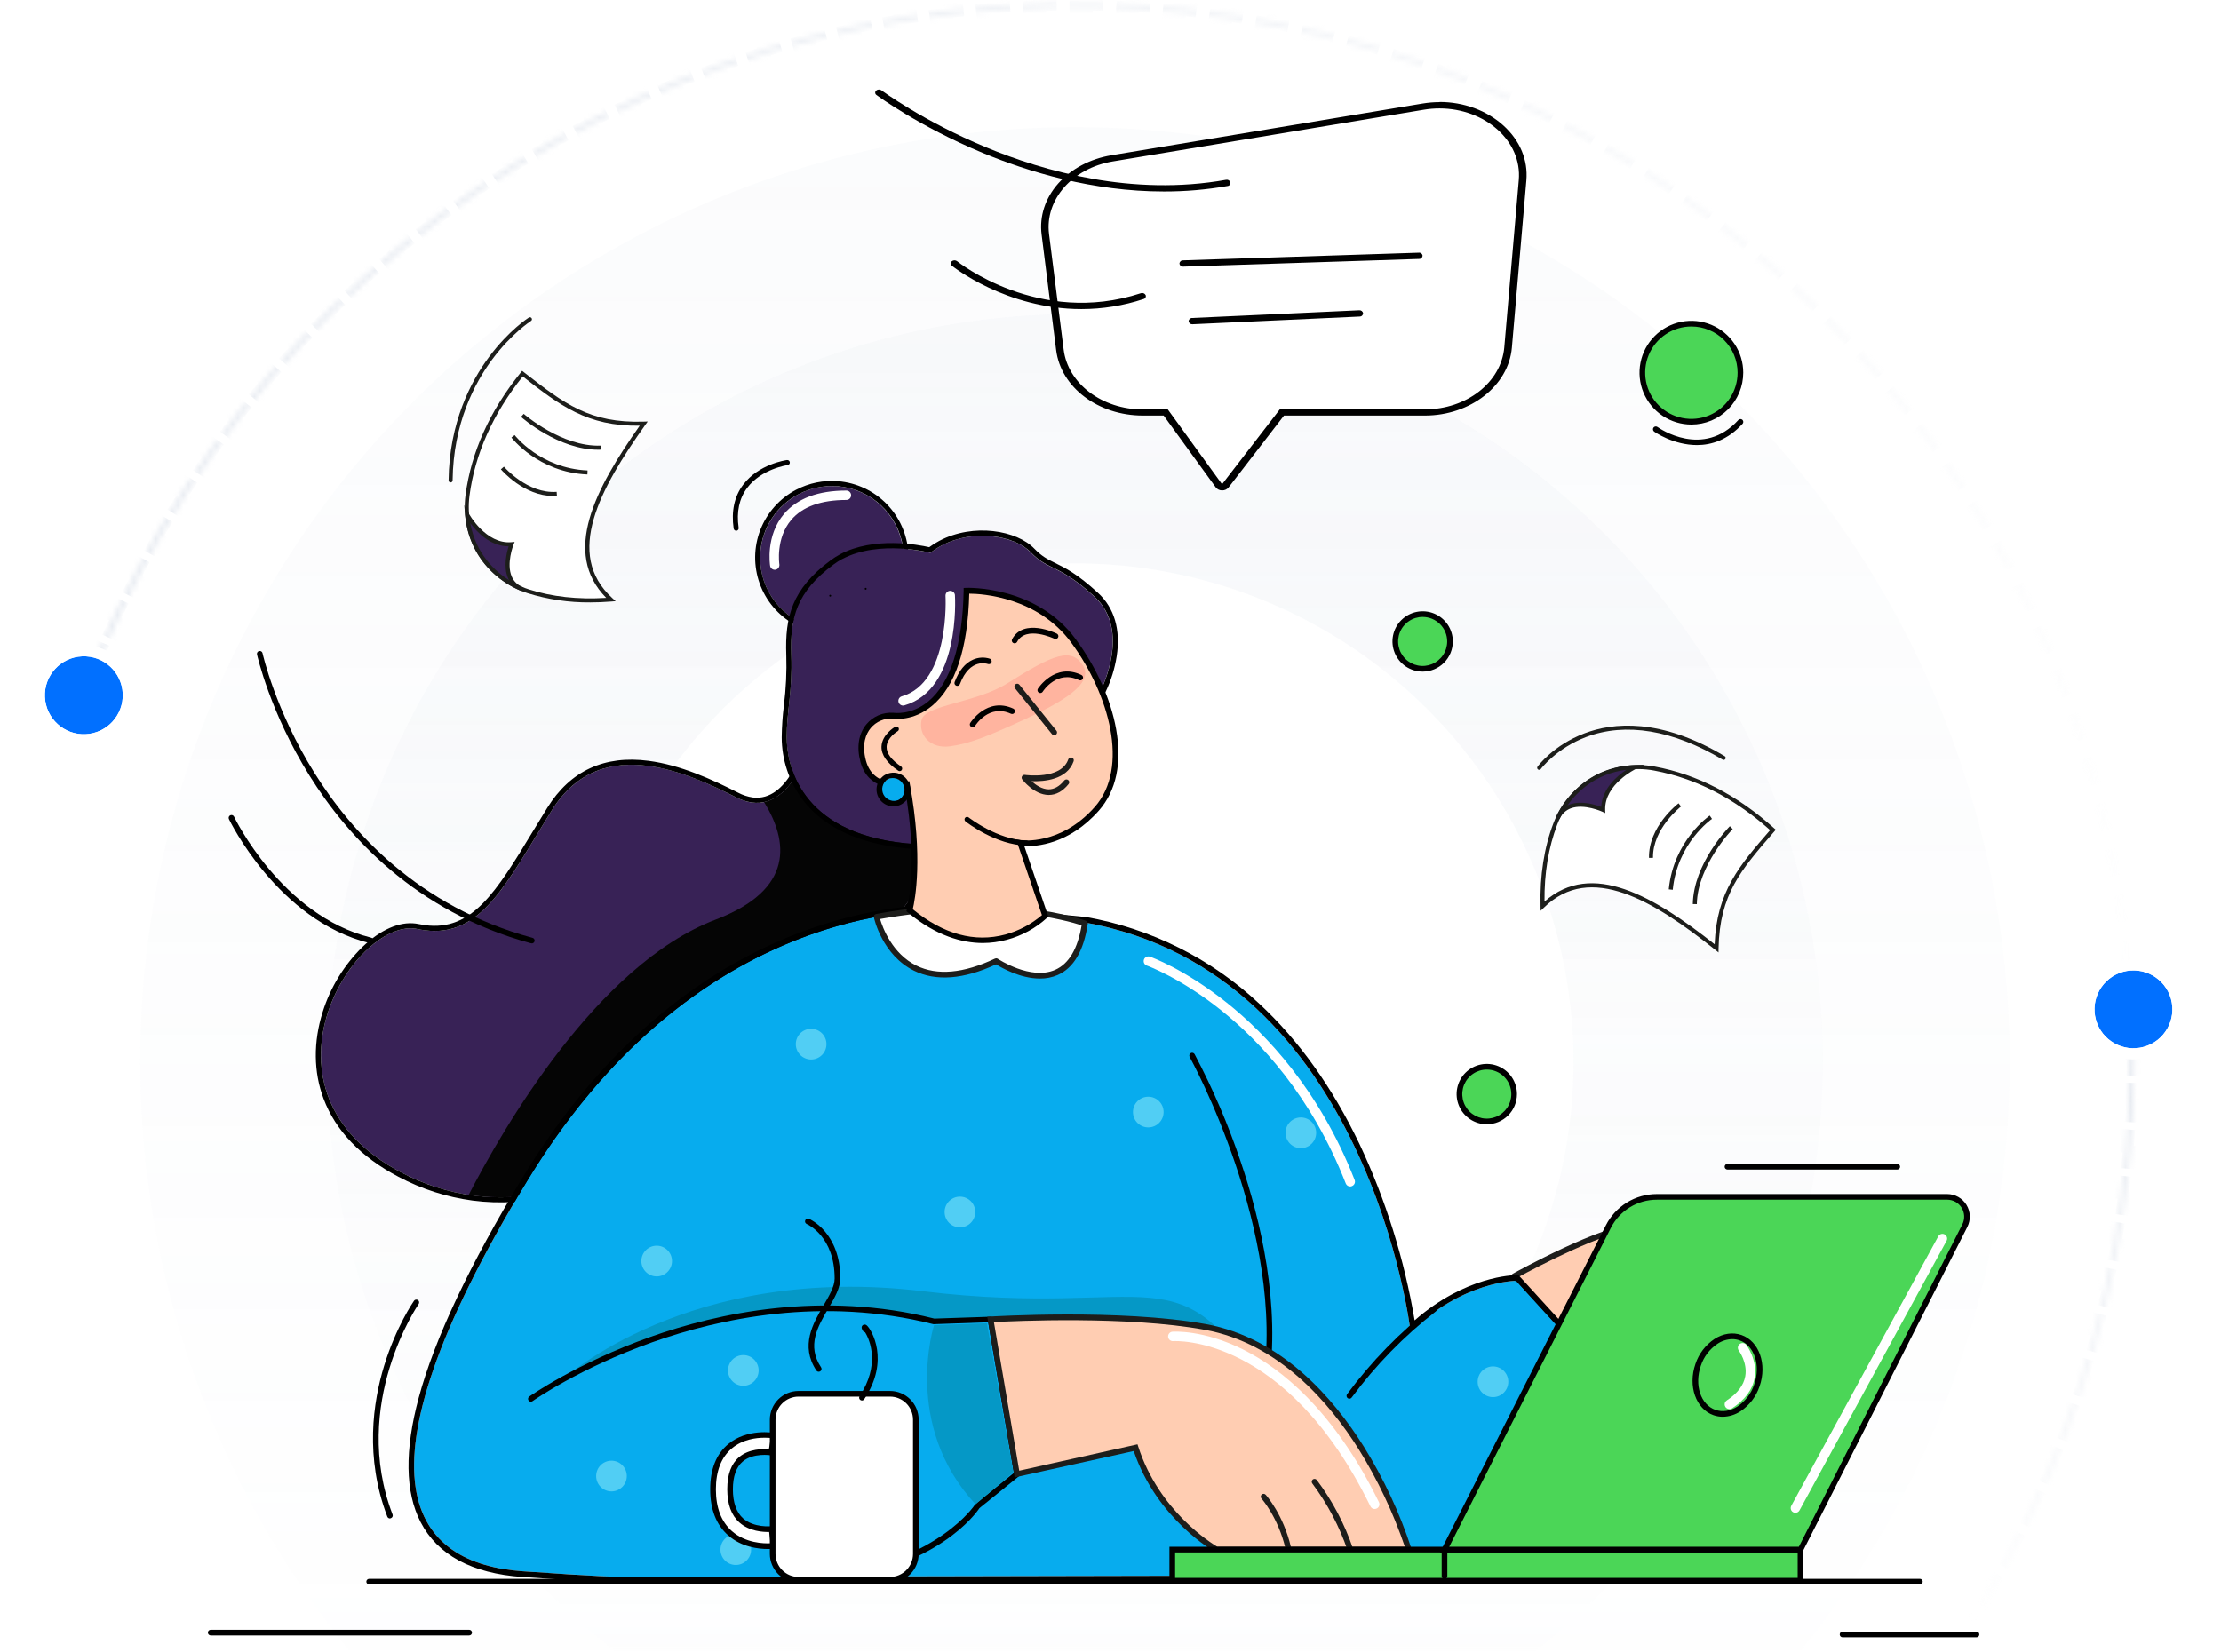<svg width="406" height="302" viewBox="0 0 406 302" fill="none" xmlns="http://www.w3.org/2000/svg">
<mask id="mask0_14040_103827" style="mask-type:alpha" maskUnits="userSpaceOnUse" x="0" y="0" width="406" height="302">
<rect width="405.823" height="301.875" fill="#D9D9D9"/>
</mask>
<g mask="url(#mask0_14040_103827)">
<g opacity="0.5">
<mask id="path-2-inside-1_14040_103827" fill="white">
<path d="M389.979 202.564C391.995 156.308 377.371 110.86 348.759 74.459C320.146 38.057 279.439 13.112 234.015 4.144C188.592 -4.824 141.458 2.78 101.159 25.576C60.859 48.372 30.061 84.853 14.346 128.405L15.186 128.708C30.828 85.357 61.484 49.044 101.598 26.353C141.712 3.662 188.628 -3.907 233.842 5.02C279.057 13.946 319.576 38.777 348.057 75.01C376.537 111.244 391.094 156.482 389.087 202.526L389.979 202.564Z"/>
</mask>
<path d="M389.979 202.564C391.995 156.308 377.371 110.86 348.759 74.459C320.146 38.057 279.439 13.112 234.015 4.144C188.592 -4.824 141.458 2.78 101.159 25.576C60.859 48.372 30.061 84.853 14.346 128.405L15.186 128.708C30.828 85.357 61.484 49.044 101.598 26.353C141.712 3.662 188.628 -3.907 233.842 5.02C279.057 13.946 319.576 38.777 348.057 75.01C376.537 111.244 391.094 156.482 389.087 202.526L389.979 202.564Z" stroke="url(#paint0_linear_14040_103827)" stroke-width="2.848" stroke-dasharray="4.27 4.27" mask="url(#path-2-inside-1_14040_103827)"/>
</g>
<g opacity="0.5">
<mask id="path-3-inside-2_14040_103827" fill="white">
<path d="M14.603 260.573C30.488 304.063 61.429 340.423 101.818 363.061C142.206 385.7 189.369 393.119 234.757 383.973C280.145 374.828 320.755 349.723 349.224 313.21C377.694 276.697 392.14 231.192 389.943 184.944L389.051 184.986C391.238 231.021 376.859 276.316 348.52 312.661C320.182 349.006 279.76 373.995 234.581 383.098C189.402 392.201 142.456 384.817 102.254 362.282C62.052 339.748 31.253 303.556 15.442 260.266L14.603 260.573Z"/>
</mask>
<path d="M14.603 260.573C30.488 304.063 61.429 340.423 101.818 363.061C142.206 385.7 189.369 393.119 234.757 383.973C280.145 374.828 320.755 349.723 349.224 313.21C377.694 276.697 392.14 231.192 389.943 184.944L389.051 184.986C391.238 231.021 376.859 276.316 348.52 312.661C320.182 349.006 279.76 373.995 234.581 383.098C189.402 392.201 142.456 384.817 102.254 362.282C62.052 339.748 31.253 303.556 15.442 260.266L14.603 260.573Z" stroke="url(#paint1_linear_14040_103827)" stroke-width="2.848" stroke-dasharray="4.27 4.27" mask="url(#path-3-inside-2_14040_103827)"/>
</g>
<circle opacity="0.08" cx="196.503" cy="194.133" r="170.873" fill="url(#paint2_linear_14040_103827)"/>
<circle opacity="0.1" cx="196.505" cy="194.132" r="136.698" fill="url(#paint3_linear_14040_103827)"/>
<circle cx="196.504" cy="194.134" r="91.132" fill="white"/>
<g filter="url(#filter0_d_14040_103827)">
<circle cx="15.322" cy="125.091" r="7.12" transform="rotate(-2.504 15.322 125.091)" fill="#0170FF"/>
<circle cx="15.322" cy="125.091" r="8.138" transform="rotate(-2.504 15.322 125.091)" stroke="white" stroke-width="2.037"/>
</g>
<g filter="url(#filter1_d_14040_103827)">
<circle cx="389.994" cy="182.517" r="7.12" transform="rotate(-15.735 389.994 182.517)" fill="#0170FF"/>
<circle cx="389.994" cy="182.517" r="8.138" transform="rotate(-15.735 389.994 182.517)" stroke="white" stroke-width="2.037"/>
</g>
</g>
<path d="M276.796 233.331C276.796 233.331 292.976 224.365 298.832 224.365C304.688 224.365 291.935 244.366 291.935 244.366L285.131 242.791L276.796 233.331Z" fill="#FFCDB2"/>
<path d="M291.946 244.884C291.907 244.889 291.867 244.889 291.829 244.884L285.028 243.308C284.922 243.284 284.827 243.228 284.756 243.146L276.407 233.686C276.356 233.628 276.318 233.56 276.297 233.485C276.277 233.411 276.273 233.333 276.286 233.257C276.299 233.181 276.329 233.109 276.374 233.046C276.419 232.983 276.477 232.931 276.544 232.893C277.21 232.524 292.911 223.861 298.832 223.861C299.183 223.834 299.534 223.909 299.844 224.075C300.154 224.241 300.409 224.492 300.581 224.799C302.581 228.448 293.432 243.011 292.38 244.66C292.331 244.73 292.267 244.787 292.191 244.826C292.115 244.865 292.031 244.885 291.946 244.884ZM285.421 242.325L291.704 243.78C295.536 237.711 300.94 227.572 299.674 225.286C299.574 225.096 299.384 224.882 298.832 224.882C293.784 224.882 280.517 231.903 277.614 233.476L285.421 242.325Z" fill="#1D1D1B"/>
<path d="M147.802 136.526C147.802 136.526 144.099 150.665 134.532 145.779C124.966 140.892 109.523 134.229 100.853 148.193C92.184 162.156 87.625 172.25 76.317 169.87C65.009 167.491 44.624 199.263 73.306 214.357C120.31 239.094 172.525 155.335 172.525 155.335L164.97 145.806L147.802 136.526Z" fill="#382256"/>
<path d="M85.677 218.478C129.015 225.127 172.526 155.335 172.526 155.335L164.97 145.806L147.803 136.526C147.803 136.526 145.458 145.461 139.682 146.665C144.047 153.735 145.351 162.622 130.808 168.153C109.11 176.405 91.798 206.605 85.677 218.478Z" fill="#050505"/>
<path d="M147.803 136.526L164.97 145.806L172.526 155.335C172.526 155.335 129.574 224.241 86.508 218.599C81.89 217.983 77.419 216.547 73.307 214.357C44.99 199.456 64.489 168.301 75.876 169.795C76.024 169.815 76.172 169.84 76.317 169.871C76.759 169.964 77.193 170.04 77.614 170.095C87.987 171.453 92.522 161.604 100.854 148.193C105.447 140.792 111.944 139.192 118.462 140.044C124.239 140.803 130.036 143.492 134.533 145.779C135.454 146.265 136.451 146.59 137.481 146.741C144.868 147.71 147.803 136.526 147.803 136.526ZM147.924 135.602C147.757 135.582 147.588 135.605 147.434 135.671C147.304 135.727 147.189 135.812 147.097 135.92C147.005 136.028 146.938 136.155 146.903 136.292C146.865 136.43 144.075 146.665 137.592 145.817C136.666 145.679 135.77 145.385 134.943 144.948C130.115 142.496 124.411 139.885 118.573 139.12C110.479 138.057 104.247 140.944 100.05 147.7C99.095 149.238 98.195 150.721 97.323 152.155C90.691 163.08 86.311 170.295 77.724 169.171C77.328 169.115 76.914 169.046 76.497 168.957C76.331 168.922 76.152 168.895 75.986 168.87C72.986 168.477 69.517 170.005 66.227 173.174C62.877 176.478 60.39 180.554 58.985 185.044C57.261 190.528 57.309 196.014 59.154 200.908C61.357 206.753 65.968 211.557 72.858 215.185C77.07 217.421 81.647 218.89 86.373 219.523C96.398 220.837 107.227 218.275 118.559 211.909C127.556 206.853 136.895 199.39 146.32 189.734C162.325 173.333 173.195 156.004 173.305 155.831C173.406 155.667 173.454 155.476 173.443 155.284C173.432 155.091 173.362 154.907 173.243 154.755L165.701 145.22C165.622 145.121 165.523 145.039 165.411 144.979L148.244 135.699C148.144 135.646 148.036 135.611 147.924 135.595V135.602Z" fill="black"/>
<path d="M177.288 166.601C177.288 166.601 130.119 160.394 96.374 215.916C62.63 271.438 75.966 285.922 95.592 287.302C115.217 288.681 116 288.336 116 288.336L277.828 287.991L298.833 257.989L277.142 234.193C277.142 234.193 267.486 234.193 257.858 243.505C257.858 243.505 250.271 177.982 198.294 168.67L177.288 166.601Z" fill="#07ACEE"/>
<path d="M172.933 166.394C174.387 166.378 175.841 166.447 177.288 166.601L198.293 168.67C250.284 177.982 257.857 243.505 257.857 243.505C267.513 234.193 277.142 234.193 277.142 234.193L298.833 257.989L277.828 287.991L116 288.336C115.693 288.381 115.382 288.393 115.072 288.374C113.386 288.374 108.675 288.222 95.591 287.302C75.965 285.922 62.633 271.438 96.374 215.916C123.963 170.54 160.497 166.394 172.933 166.394ZM172.933 165.36C166.766 165.36 154.272 166.394 139.888 173.205C122.39 181.506 107.454 195.697 95.491 215.378C85.835 231.286 79.448 244.805 76.545 255.561C73.945 265.186 74.058 272.842 76.89 278.321C79.993 284.322 86.263 287.698 95.512 288.346C108.823 289.284 113.476 289.422 115.065 289.422C115.411 289.43 115.756 289.417 116.1 289.384L277.838 289.04H278.366L278.673 288.598L299.675 258.596L300.15 257.906L299.592 257.295L277.9 233.5L277.593 233.155H277.138C276.745 233.155 267.91 233.255 258.595 241.432C256.719 230.26 253.323 219.397 248.501 209.146C243.573 198.842 237.428 190.231 230.224 183.548C221.411 175.271 210.371 169.751 198.462 167.667H198.421H198.38L177.392 165.598C175.903 165.44 174.406 165.368 172.908 165.384L172.933 165.36Z" fill="black"/>
<path d="M102.937 252.171C102.937 252.171 125.987 230.917 168.68 236.09C211.374 241.263 215.509 227.469 232.034 256.092C248.56 284.715 200.704 256.092 200.704 256.092L102.937 252.171Z" fill="#0598C6"/>
<path d="M217.919 192.983C217.919 192.983 235.821 225.055 231.348 253.333L217.919 192.983Z" fill="#07ACEE"/>
<path d="M231.348 253.85H231.265C231.13 253.829 231.009 253.755 230.928 253.645C230.847 253.534 230.813 253.396 230.834 253.261C235.231 225.486 217.643 193.562 217.468 193.255C217.404 193.136 217.39 192.996 217.428 192.866C217.467 192.737 217.554 192.627 217.673 192.561C217.791 192.495 217.93 192.478 218.061 192.514C218.191 192.55 218.303 192.635 218.371 192.752C221.709 199.064 224.528 205.639 226.799 212.409C230.393 223.003 234.186 238.721 231.858 253.447C231.832 253.562 231.767 253.665 231.674 253.738C231.581 253.811 231.466 253.851 231.348 253.85Z" fill="black"/>
<path d="M97.064 255.747C97.064 255.747 131.149 231.607 170.746 241.608L181.092 241.263L185.92 269.541L178.678 275.404C178.678 275.404 172.125 285.75 152.165 288.509" fill="#07ACEE"/>
<path d="M152.148 289.026C152.08 289.03 152.012 289.022 151.947 289C151.883 288.979 151.823 288.944 151.772 288.9C151.72 288.855 151.678 288.801 151.648 288.74C151.617 288.679 151.599 288.613 151.595 288.545C151.59 288.477 151.598 288.408 151.62 288.344C151.642 288.279 151.676 288.22 151.72 288.168C151.765 288.117 151.819 288.075 151.88 288.044C151.941 288.014 152.008 287.996 152.076 287.991C171.539 285.305 178.157 275.231 178.223 275.124C178.254 275.077 178.291 275.034 178.333 274.997L185.33 269.327L180.644 241.78L170.763 242.125C170.717 242.132 170.669 242.132 170.622 242.125C150.303 236.994 131.477 241.09 119.262 245.422C106.003 250.126 97.447 256.112 97.364 256.185C97.309 256.228 97.246 256.26 97.178 256.278C97.111 256.296 97.04 256.3 96.971 256.29C96.902 256.28 96.835 256.256 96.775 256.22C96.716 256.183 96.664 256.135 96.623 256.078C96.583 256.021 96.554 255.957 96.539 255.888C96.524 255.82 96.523 255.75 96.537 255.681C96.55 255.612 96.577 255.547 96.616 255.489C96.655 255.431 96.705 255.381 96.764 255.343C96.85 255.281 105.499 249.212 118.883 244.456C131.229 240.073 150.265 235.935 170.801 241.104L181.061 240.759C181.185 240.757 181.306 240.8 181.402 240.879C181.498 240.958 181.563 241.068 181.585 241.19L186.413 269.469C186.428 269.559 186.419 269.652 186.387 269.738C186.355 269.824 186.301 269.9 186.23 269.958L179.047 275.756C178.357 276.79 171.536 286.353 152.217 289.022L152.148 289.026Z" fill="black"/>
<path d="M181.079 241.263C181.079 241.263 204.567 239.773 220.331 242.642C246.84 247.47 257.517 283.335 257.517 283.335H222.397C222.397 283.335 211.706 277.473 207.588 264.713L185.897 269.541L181.079 241.263Z" fill="#FFCDB2"/>
<path d="M258.209 283.853H222.261L222.144 283.787C222.037 283.729 211.495 277.821 207.246 265.32L185.479 270.148L180.472 240.766L181.044 240.728C181.279 240.728 204.777 239.266 220.42 242.108C234.304 244.636 243.788 255.681 249.302 264.499C252.94 270.35 255.864 276.616 258.009 283.163L258.209 283.853ZM222.534 282.818H256.806C254.691 276.597 251.875 270.636 248.412 265.051C243.012 256.43 233.739 245.612 220.237 243.153C206.081 240.573 185.382 241.546 181.686 241.746L186.317 268.917L207.936 264.089L208.081 264.537C211.874 276.266 221.392 282.149 222.534 282.818Z" fill="#1D1D1B"/>
<path d="M170.746 242.297C170.746 242.297 164.884 260.575 178.333 275.059L185.23 269.196L180.402 241.953L170.746 242.297Z" fill="#0598C6"/>
<path d="M152.066 115.128C159.303 115.128 165.17 109.252 165.17 102.003C165.17 94.754 159.303 88.877 152.066 88.877C144.828 88.877 138.961 94.754 138.961 102.003C138.961 109.252 144.828 115.128 152.066 115.128Z" fill="#382256"/>
<path d="M145.941 90.388C148.518 89.024 151.476 88.556 154.348 89.059C157.22 89.562 159.843 91.006 161.804 93.164C163.765 95.323 164.951 98.072 165.177 100.979C165.402 103.887 164.654 106.786 163.049 109.221C161.444 111.656 159.075 113.487 156.315 114.426C153.554 115.366 150.56 115.36 147.803 114.409C145.046 113.459 142.685 111.618 141.09 109.177C139.495 106.735 138.758 103.833 138.995 100.927C139.166 98.726 139.893 96.604 141.107 94.76C142.322 92.917 143.985 91.413 145.941 90.388ZM145.506 89.564C142.524 91.141 140.211 93.74 138.992 96.885C137.772 100.031 137.728 103.51 138.867 106.685C140.006 109.86 142.252 112.518 145.193 114.17C148.134 115.823 151.572 116.359 154.876 115.681C158.181 115.003 161.129 113.156 163.182 110.479C165.234 107.802 166.252 104.475 166.049 101.107C165.845 97.74 164.434 94.56 162.075 92.149C159.715 89.738 156.565 88.26 153.203 87.984C150.54 87.765 147.869 88.313 145.506 89.564Z" fill="black"/>
<path d="M201.291 126.039C201.291 126.039 206.763 115.269 200.094 109.141C193.424 103.013 191.711 104.465 188.407 100.999C185.103 97.533 176.033 96.395 170.071 101.092C170.071 101.092 159.149 98.202 152.362 103.234C145.575 108.265 144.396 112.955 144.637 119.759C144.879 126.563 143.796 130.067 143.803 134.857C143.81 139.647 146.007 152.214 165.546 154.207C185.086 156.2 201.291 126.039 201.291 126.039Z" fill="#382256"/>
<path d="M153.987 102.206C160.77 98.62 170.081 101.078 170.081 101.078C170.729 100.571 171.421 100.123 172.15 99.74C177.968 96.657 185.486 97.902 188.428 100.985C191.731 104.434 193.442 102.996 200.115 109.127C206.788 115.259 201.311 126.026 201.311 126.026C201.311 126.026 191.517 144.255 177.975 151.431C174.099 153.5 169.916 154.631 165.56 154.19C146.02 152.197 143.834 139.63 143.817 134.84C143.799 130.05 144.893 126.563 144.651 119.742C144.41 112.921 145.589 108.248 152.376 103.217C152.89 102.831 153.433 102.485 154 102.182L153.987 102.206ZM153.562 101.358C152.961 101.678 152.384 102.043 151.838 102.451C144.734 107.717 143.486 112.797 143.734 119.763C143.829 122.847 143.683 125.934 143.296 128.995C143.054 130.93 142.922 132.877 142.899 134.826C142.907 138.889 144.215 142.843 146.631 146.11C150.445 151.193 156.787 154.218 165.481 155.104C169.674 155.532 174.026 154.569 178.416 152.245C185.562 148.452 191.635 141.644 195.47 136.592C197.929 133.376 200.158 129.99 202.139 126.46V126.439C203.108 124.402 203.78 122.236 204.132 120.008C204.881 115.159 203.708 111.152 200.739 108.424C196.945 104.931 194.687 103.824 192.876 102.937C191.469 102.248 190.462 101.748 189.083 100.327C185.896 96.982 177.971 95.575 171.695 98.899C171.058 99.238 170.445 99.623 169.864 100.051C167.864 99.596 159.784 98.058 153.552 101.358H153.562Z" fill="black"/>
<path d="M134.795 96.992C134.748 97.017 134.696 97.034 134.643 97.04C134.521 97.058 134.397 97.026 134.298 96.953C134.199 96.879 134.134 96.769 134.116 96.647C133.657 93.488 134.24 90.784 135.84 88.646C138.675 84.853 143.644 84.142 143.851 84.115C143.912 84.106 143.974 84.109 144.033 84.125C144.092 84.14 144.148 84.167 144.197 84.204C144.246 84.24 144.287 84.287 144.319 84.339C144.35 84.392 144.37 84.451 144.379 84.511C144.394 84.634 144.361 84.758 144.286 84.857C144.212 84.956 144.101 85.021 143.979 85.039C143.934 85.039 139.178 85.729 136.581 89.215C135.126 91.153 134.605 93.609 135.029 96.513C135.043 96.607 135.028 96.703 134.986 96.788C134.945 96.874 134.878 96.945 134.795 96.992Z" fill="black"/>
<path d="M160.231 167.636C160.231 167.636 163.859 184.365 182.109 175.744C182.109 175.744 195.883 185.055 198.293 168.846C198.293 168.843 183.461 163.315 160.231 167.636Z" fill="white"/>
<path d="M190.083 178.923C186.49 178.923 183.041 176.927 182.086 176.33C176.147 179.089 171.095 179.468 167.067 177.482C161.301 174.64 159.804 168.022 159.746 167.74C159.731 167.673 159.729 167.603 159.742 167.536C159.754 167.468 159.78 167.404 159.818 167.346C159.858 167.288 159.909 167.238 159.968 167.2C160.027 167.161 160.094 167.135 160.163 167.122C183.269 162.832 198.349 168.302 198.497 168.357C198.611 168.397 198.707 168.475 198.769 168.577C198.832 168.679 198.858 168.8 198.842 168.919C198.111 173.847 196.259 176.996 193.342 178.278C192.313 178.72 191.202 178.94 190.083 178.923ZM182.11 175.223C182.213 175.223 182.314 175.255 182.4 175.313C182.458 175.351 188.407 179.306 192.89 177.33C195.377 176.233 197.001 173.499 197.718 169.191C195.232 168.384 181.31 164.363 160.88 168.04C161.349 169.616 163.094 174.382 167.519 176.558C171.312 178.42 176.14 177.989 181.893 175.271C181.961 175.24 182.035 175.224 182.11 175.223Z" fill="#1D1D1B"/>
<path d="M186.517 154.138L191.062 167.464C191.062 167.464 180.389 178.154 166.271 166.429C166.271 166.429 168.571 158.432 165.812 143.437C165.812 143.437 159.318 144.903 157.79 139.189C156.263 133.474 160.087 130.598 163.253 130.857C163.253 130.857 176.22 133.119 176.675 108.014C176.675 108.014 189.09 107.434 196.246 117.201C203.401 126.967 207.098 140.441 200.511 147.893C193.925 155.345 186.517 154.138 186.517 154.138Z" fill="#FFCDB2"/>
<path d="M179.692 172.43C175.899 172.43 171.14 171.143 165.943 166.826L165.681 166.612L165.774 166.288C165.798 166.208 167.953 158.384 165.395 144.031C163.729 144.241 158.659 144.441 157.29 139.323C156.563 136.595 156.945 134.15 158.38 132.426C158.975 131.712 159.732 131.15 160.587 130.786C161.442 130.422 162.371 130.267 163.298 130.333H163.343C163.374 130.333 166.577 130.843 169.722 128.229C173.75 124.884 175.978 117.883 176.158 107.989V107.507L176.64 107.483C176.771 107.483 189.4 107.003 196.642 116.88C200.435 122.032 203.046 127.867 204.026 133.305C205.136 139.475 204.046 144.627 200.88 148.21C195.397 154.418 189.403 154.797 187.241 154.707L191.635 167.588L191.407 167.815C189.32 169.721 186.806 171.098 184.075 171.83C182.647 172.221 181.173 172.423 179.692 172.43ZM166.857 166.257C172.474 170.833 178.168 172.385 183.779 170.874C186.242 170.201 188.526 168.99 190.466 167.329L185.751 153.497L186.6 153.635C186.714 153.635 193.842 154.649 200.125 147.545C206.495 140.347 202.784 126.988 195.828 117.514C189.7 109.165 179.509 108.548 177.182 108.548C176.93 118.646 174.633 125.553 170.354 129.081C166.953 131.888 163.553 131.45 163.191 131.392C162.433 131.345 161.675 131.476 160.977 131.776C160.279 132.075 159.661 132.534 159.173 133.116C158.318 134.15 157.473 136.006 158.29 139.075C159.67 144.248 165.453 143.006 165.698 142.951L166.222 142.834L166.319 143.361C168.791 156.776 167.26 164.563 166.857 166.257Z" fill="black"/>
<path d="M187.793 154.583C187.745 154.6 187.695 154.608 187.645 154.607C182.065 154.528 176.719 150.372 176.495 150.197C176.398 150.12 176.335 150.008 176.32 149.885C176.305 149.762 176.34 149.639 176.416 149.541C176.492 149.444 176.604 149.381 176.727 149.366C176.85 149.351 176.974 149.386 177.071 149.462C177.123 149.503 182.396 153.6 187.658 153.673C187.77 153.673 187.877 153.714 187.961 153.787C188.045 153.86 188.1 153.96 188.116 154.07C188.132 154.18 188.109 154.292 188.049 154.387C187.99 154.481 187.899 154.55 187.793 154.583Z" fill="black"/>
<path d="M164.673 140.947C164.598 140.986 164.514 141.004 164.43 141C164.345 140.995 164.264 140.967 164.194 140.92C162.125 139.513 161.09 138.026 161.138 136.506C161.218 134.312 163.518 132.954 163.618 132.898C163.67 132.867 163.729 132.847 163.789 132.838C163.85 132.83 163.912 132.833 163.971 132.849C164.03 132.865 164.085 132.892 164.134 132.93C164.182 132.967 164.222 133.014 164.252 133.067C164.283 133.12 164.304 133.179 164.312 133.24C164.32 133.3 164.316 133.362 164.3 133.422C164.285 133.481 164.258 133.536 164.22 133.585C164.183 133.634 164.137 133.675 164.083 133.705C164.059 133.705 162.125 134.868 162.07 136.54C162.032 137.72 162.921 138.933 164.715 140.147C164.765 140.182 164.809 140.226 164.843 140.277C164.876 140.328 164.9 140.385 164.911 140.446C164.923 140.506 164.923 140.568 164.91 140.628C164.898 140.688 164.873 140.745 164.839 140.796C164.798 140.86 164.741 140.912 164.673 140.947Z" fill="black"/>
<path d="M184.158 124.936C178.444 128.536 169.091 128.888 168.47 131.629C167.85 134.371 170.026 136.944 173.643 136.457C177.261 135.971 180.568 134.633 187.193 131.585C193.818 128.536 200.077 125.056 197.963 121.691C195.849 118.325 192.559 119.635 184.158 124.936Z" fill="#FFB49F"/>
<path d="M163.308 146.513C164.493 146.513 165.453 145.551 165.453 144.365C165.453 143.178 164.493 142.216 163.308 142.216C162.123 142.216 161.163 143.178 161.163 144.365C161.163 145.551 162.123 146.513 163.308 146.513Z" fill="#07ACEE"/>
<path d="M162.308 142.461C162.807 142.233 163.374 142.204 163.894 142.38C164.414 142.557 164.846 142.926 165.102 143.411C165.359 143.896 165.419 144.461 165.272 144.99C165.125 145.519 164.782 145.971 164.312 146.255C163.813 146.483 163.245 146.512 162.726 146.335C162.206 146.159 161.774 145.79 161.517 145.305C161.261 144.819 161.2 144.254 161.347 143.726C161.494 143.197 161.838 142.744 162.308 142.461ZM161.874 141.637C161.218 141.983 160.708 142.553 160.439 143.244C160.17 143.935 160.16 144.7 160.409 145.398C160.659 146.096 161.152 146.681 161.798 147.045C162.444 147.409 163.2 147.527 163.926 147.379C164.652 147.23 165.301 146.824 165.752 146.236C166.204 145.648 166.428 144.917 166.383 144.176C166.339 143.436 166.029 142.737 165.51 142.207C164.991 141.677 164.299 141.352 163.56 141.292C162.976 141.244 162.391 141.364 161.874 141.637Z" fill="black"/>
<path d="M192.707 134.433C192.63 134.434 192.553 134.417 192.483 134.383C192.413 134.35 192.352 134.301 192.304 134.24L185.541 125.856C185.455 125.749 185.414 125.613 185.429 125.476C185.443 125.339 185.512 125.214 185.619 125.127C185.726 125.041 185.863 125 185.999 125.015C186.136 125.029 186.261 125.098 186.348 125.205L193.107 133.592C193.17 133.667 193.209 133.759 193.221 133.856C193.233 133.953 193.217 134.052 193.175 134.14C193.133 134.228 193.067 134.303 192.984 134.355C192.901 134.407 192.805 134.434 192.707 134.433Z" fill="#1D1D1B"/>
<path d="M185.475 117.632C185.385 117.632 185.297 117.61 185.219 117.566C185.14 117.522 185.075 117.458 185.029 117.381C184.983 117.304 184.958 117.216 184.956 117.126C184.955 117.037 184.977 116.948 185.02 116.869C187.11 112.962 192.952 115.738 193.183 115.859C193.306 115.919 193.401 116.026 193.445 116.156C193.49 116.286 193.481 116.429 193.421 116.552C193.36 116.676 193.253 116.77 193.123 116.815C192.993 116.859 192.851 116.85 192.728 116.79C192.679 116.766 187.555 114.328 185.93 117.359C185.887 117.442 185.822 117.512 185.741 117.56C185.661 117.608 185.569 117.633 185.475 117.632Z" fill="black"/>
<path d="M174.992 125.411C174.929 125.411 174.867 125.4 174.809 125.377C174.681 125.328 174.578 125.231 174.521 125.106C174.465 124.981 174.461 124.839 174.509 124.711C175.292 122.642 176.416 121.263 177.843 120.628C178.826 120.181 179.941 120.118 180.968 120.452C181.091 120.505 181.188 120.603 181.24 120.726C181.292 120.849 181.295 120.988 181.247 121.112C181.199 121.237 181.105 121.338 180.984 121.395C180.864 121.452 180.726 121.461 180.599 121.418C180.458 121.366 177.299 120.259 175.478 125.077C175.44 125.175 175.373 125.26 175.287 125.32C175.2 125.379 175.097 125.411 174.992 125.411Z" fill="black"/>
<path d="M177.805 132.978C177.713 132.978 177.622 132.954 177.542 132.907C177.463 132.86 177.397 132.793 177.352 132.713C177.307 132.632 177.284 132.541 177.286 132.449C177.288 132.357 177.315 132.266 177.364 132.188C177.395 132.14 180.416 127.343 185.254 129.577C185.373 129.638 185.464 129.743 185.507 129.869C185.551 129.996 185.544 130.134 185.488 130.255C185.431 130.377 185.33 130.471 185.206 130.52C185.081 130.568 184.943 130.567 184.82 130.515C180.823 128.667 178.35 132.564 178.247 132.733C178.2 132.808 178.135 132.87 178.057 132.912C177.98 132.955 177.893 132.978 177.805 132.978Z" fill="black"/>
<path d="M190.179 126.715C190.084 126.718 189.99 126.694 189.907 126.646C189.825 126.599 189.757 126.53 189.712 126.446C189.666 126.363 189.645 126.269 189.649 126.174C189.653 126.079 189.684 125.987 189.737 125.908C189.768 125.86 192.862 121.104 197.669 123.415C197.733 123.442 197.792 123.482 197.84 123.533C197.889 123.583 197.926 123.643 197.951 123.709C197.976 123.774 197.987 123.844 197.984 123.914C197.98 123.984 197.963 124.052 197.933 124.115C197.902 124.178 197.86 124.235 197.807 124.281C197.754 124.327 197.693 124.362 197.626 124.383C197.559 124.405 197.489 124.413 197.42 124.406C197.35 124.4 197.282 124.379 197.221 124.346C193.251 122.439 190.72 126.298 190.617 126.463C190.571 126.539 190.507 126.602 190.43 126.646C190.354 126.69 190.267 126.714 190.179 126.715Z" fill="black"/>
<path d="M191.72 145.358H191.658C189.017 145.317 186.947 142.63 186.861 142.517C186.799 142.435 186.763 142.336 186.757 142.233C186.751 142.13 186.776 142.028 186.828 141.94C186.881 141.851 186.959 141.78 187.052 141.736C187.145 141.692 187.249 141.677 187.351 141.692C187.416 141.692 193.955 142.641 195.283 138.844C195.328 138.714 195.424 138.608 195.548 138.548C195.672 138.489 195.815 138.481 195.945 138.527C196.075 138.572 196.181 138.668 196.24 138.792C196.3 138.916 196.308 139.059 196.262 139.189C195.065 142.613 190.813 142.923 188.579 142.841C189.32 143.53 190.451 144.313 191.682 144.33C192.696 144.33 193.655 143.806 194.521 142.737C194.561 142.679 194.614 142.631 194.674 142.594C194.734 142.557 194.802 142.533 194.872 142.523C194.942 142.514 195.013 142.518 195.081 142.537C195.149 142.556 195.213 142.589 195.268 142.633C195.323 142.678 195.368 142.733 195.401 142.795C195.434 142.858 195.454 142.927 195.459 142.997C195.464 143.068 195.455 143.139 195.432 143.205C195.408 143.272 195.372 143.333 195.324 143.386C194.262 144.693 193.048 145.358 191.72 145.358Z" fill="#1D1D1B"/>
<path d="M148.275 193.728C149.821 193.728 151.075 192.471 151.075 190.921C151.075 189.37 149.821 188.114 148.275 188.114C146.728 188.114 145.475 189.37 145.475 190.921C145.475 192.471 146.728 193.728 148.275 193.728Z" fill="#51CEF4"/>
<path d="M175.477 224.42C177.024 224.42 178.277 223.163 178.277 221.613C178.277 220.063 177.024 218.806 175.477 218.806C173.931 218.806 172.677 220.063 172.677 221.613C172.677 223.163 173.931 224.42 175.477 224.42Z" fill="#51CEF4"/>
<path d="M209.909 206.143C211.455 206.143 212.709 204.886 212.709 203.336C212.709 201.785 211.455 200.529 209.909 200.529C208.362 200.529 207.108 201.785 207.108 203.336C207.108 204.886 208.362 206.143 209.909 206.143Z" fill="#51CEF4"/>
<path d="M120.041 233.386C121.588 233.386 122.842 232.13 122.842 230.579C122.842 229.029 121.588 227.772 120.041 227.772C118.495 227.772 117.241 229.029 117.241 230.579C117.241 232.13 118.495 233.386 120.041 233.386Z" fill="#51CEF4"/>
<path d="M135.881 253.388C137.428 253.388 138.682 252.131 138.682 250.581C138.682 249.031 137.428 247.774 135.881 247.774C134.335 247.774 133.081 249.031 133.081 250.581C133.081 252.131 134.335 253.388 135.881 253.388Z" fill="#51CEF4"/>
<path d="M134.505 286.15C136.052 286.15 137.305 284.893 137.305 283.343C137.305 281.792 136.052 280.535 134.505 280.535C132.959 280.535 131.705 281.792 131.705 283.343C131.705 284.893 132.959 286.15 134.505 286.15Z" fill="#51CEF4"/>
<path d="M237.797 209.936C239.344 209.936 240.598 208.679 240.598 207.129C240.598 205.579 239.344 204.322 237.797 204.322C236.251 204.322 234.997 205.579 234.997 207.129C234.997 208.679 236.251 209.936 237.797 209.936Z" fill="#51CEF4"/>
<path d="M272.917 255.457C274.464 255.457 275.718 254.201 275.718 252.65C275.718 251.1 274.464 249.843 272.917 249.843C271.371 249.843 270.117 251.1 270.117 252.65C270.117 254.201 271.371 255.457 272.917 255.457Z" fill="#51CEF4"/>
<path d="M111.779 272.7C113.325 272.7 114.579 271.443 114.579 269.893C114.579 268.343 113.325 267.086 111.779 267.086C110.232 267.086 108.979 268.343 108.979 269.893C108.979 271.443 110.232 272.7 111.779 272.7Z" fill="#51CEF4"/>
<path d="M246.669 255.23C251.083 249.258 256.295 243.921 262.16 239.366L246.669 255.23Z" fill="#07ACEE"/>
<path d="M246.666 255.747C246.572 255.746 246.48 255.719 246.399 255.67C246.319 255.621 246.254 255.551 246.21 255.467C246.167 255.384 246.147 255.29 246.152 255.196C246.158 255.102 246.189 255.011 246.242 254.933C250.695 248.925 255.945 243.55 261.846 238.956C261.955 238.872 262.093 238.835 262.229 238.853C262.365 238.871 262.489 238.942 262.572 239.051C262.656 239.16 262.693 239.297 262.675 239.433C262.658 239.57 262.586 239.693 262.477 239.777C256.657 244.302 251.481 249.601 247.094 255.526C247.045 255.595 246.981 255.651 246.907 255.689C246.832 255.728 246.75 255.748 246.666 255.747Z" fill="black"/>
<path d="M240.297 270.921C243.125 274.686 245.336 278.876 246.849 283.336L240.297 270.921Z" fill="#FFCDB2"/>
<path d="M246.839 283.853C246.731 283.853 246.627 283.82 246.539 283.758C246.452 283.696 246.385 283.609 246.349 283.508C244.852 279.111 242.673 274.976 239.893 271.255C239.851 271.202 239.819 271.141 239.8 271.075C239.781 271.01 239.775 270.941 239.782 270.874C239.79 270.806 239.811 270.74 239.844 270.681C239.877 270.621 239.921 270.568 239.974 270.526C240.027 270.483 240.088 270.452 240.154 270.433C240.219 270.414 240.288 270.408 240.356 270.415C240.423 270.423 240.489 270.444 240.549 270.476C240.608 270.509 240.661 270.554 240.704 270.607C243.566 274.413 245.802 278.652 247.328 283.163C247.349 283.229 247.356 283.297 247.35 283.366C247.344 283.434 247.324 283.501 247.292 283.561C247.26 283.622 247.216 283.676 247.163 283.719C247.11 283.763 247.049 283.795 246.983 283.815C246.937 283.835 246.889 283.848 246.839 283.853Z" fill="#1D1D1B"/>
<path d="M231.003 273.68C231.003 273.68 234.107 277.128 235.486 282.991L231.003 273.68Z" fill="#FFCDB2"/>
<path d="M235.479 283.508C235.362 283.508 235.249 283.468 235.158 283.396C235.066 283.323 235.002 283.222 234.975 283.108C233.648 277.459 230.648 274.059 230.617 274.024C230.567 273.975 230.528 273.915 230.502 273.85C230.476 273.785 230.463 273.715 230.465 273.645C230.467 273.574 230.483 273.505 230.513 273.441C230.542 273.377 230.584 273.32 230.637 273.273C230.689 273.226 230.75 273.191 230.817 273.168C230.884 273.146 230.954 273.137 231.024 273.143C231.094 273.149 231.163 273.169 231.225 273.202C231.287 273.235 231.341 273.28 231.385 273.335C231.516 273.48 234.589 276.949 235.982 282.873C236.013 283.007 235.99 283.147 235.918 283.264C235.845 283.38 235.73 283.463 235.596 283.494C235.558 283.504 235.518 283.508 235.479 283.508Z" fill="#1D1D1B"/>
<path d="M158.245 107.824C158.29 107.824 158.334 107.806 158.367 107.773C158.399 107.741 158.417 107.697 158.417 107.651C158.417 107.606 158.399 107.562 158.367 107.529C158.334 107.497 158.29 107.479 158.245 107.479C158.199 107.479 158.155 107.497 158.123 107.529C158.09 107.562 158.072 107.606 158.072 107.651C158.072 107.697 158.09 107.741 158.123 107.773C158.155 107.806 158.199 107.824 158.245 107.824Z" fill="black"/>
<path d="M151.761 109.089C151.807 109.089 151.851 109.071 151.883 109.039C151.916 109.007 151.934 108.963 151.934 108.917C151.934 108.871 151.916 108.827 151.883 108.795C151.851 108.763 151.807 108.745 151.761 108.745C151.716 108.745 151.672 108.763 151.639 108.795C151.607 108.827 151.589 108.871 151.589 108.917C151.589 108.963 151.607 109.007 151.639 109.039C151.672 109.071 151.716 109.089 151.761 109.089Z" fill="black"/>
<path d="M97.143 172.464C97.099 172.469 97.053 172.469 97.009 172.464C75.824 166.719 63.351 152.666 56.615 141.889C49.322 130.222 47.001 119.759 46.977 119.656C46.962 119.589 46.961 119.52 46.973 119.453C46.985 119.386 47.01 119.322 47.047 119.265C47.084 119.208 47.132 119.158 47.188 119.119C47.244 119.08 47.307 119.053 47.373 119.038C47.44 119.024 47.509 119.023 47.576 119.035C47.643 119.047 47.707 119.072 47.764 119.109C47.821 119.146 47.871 119.194 47.91 119.249C47.949 119.305 47.976 119.368 47.991 119.435C48.011 119.539 50.305 129.857 57.512 141.375C64.147 151.979 76.434 165.812 97.278 171.464C97.415 171.482 97.539 171.553 97.624 171.663C97.708 171.772 97.746 171.911 97.728 172.048C97.71 172.185 97.638 172.31 97.529 172.394C97.419 172.479 97.28 172.516 97.143 172.498V172.464Z" fill="black"/>
<path d="M67.658 172.44C67.617 172.445 67.575 172.445 67.534 172.44C50.76 168.264 41.935 149.952 41.845 149.765C41.787 149.641 41.78 149.498 41.827 149.369C41.873 149.24 41.969 149.134 42.094 149.076C42.218 149.017 42.361 149.01 42.49 149.057C42.619 149.104 42.725 149.2 42.783 149.324C42.866 149.503 51.491 167.381 67.782 171.433C67.919 171.449 68.044 171.52 68.13 171.628C68.215 171.737 68.254 171.875 68.237 172.012C68.221 172.149 68.15 172.274 68.042 172.36C67.933 172.445 67.795 172.484 67.658 172.467V172.44Z" fill="black"/>
<path d="M346.82 213.847H315.783C315.646 213.847 315.514 213.792 315.417 213.695C315.32 213.598 315.266 213.467 315.266 213.33C315.266 213.192 315.32 213.061 315.417 212.964C315.514 212.867 315.646 212.812 315.783 212.812H346.82C346.957 212.812 347.089 212.867 347.186 212.964C347.283 213.061 347.337 213.192 347.337 213.33C347.337 213.467 347.283 213.598 347.186 213.695C347.089 213.792 346.957 213.847 346.82 213.847Z" fill="black"/>
<path d="M246.812 216.95C246.638 216.951 246.468 216.898 246.325 216.8C246.182 216.703 246.071 216.564 246.008 216.402C239.68 200.228 230.145 190.255 223.247 184.741C215.767 178.757 209.702 176.574 209.643 176.554C209.536 176.516 209.437 176.458 209.353 176.382C209.269 176.307 209.2 176.215 209.151 176.113C209.102 176.011 209.074 175.9 209.068 175.787C209.062 175.674 209.078 175.561 209.115 175.454C209.153 175.347 209.211 175.248 209.287 175.164C209.362 175.08 209.454 175.011 209.556 174.962C209.658 174.913 209.769 174.885 209.882 174.878C209.995 174.872 210.108 174.888 210.215 174.926C210.47 175.016 216.564 177.202 224.261 183.344C231.345 188.993 241.159 199.207 247.632 215.761C247.715 215.974 247.71 216.211 247.618 216.42C247.526 216.63 247.355 216.794 247.143 216.878C247.038 216.924 246.926 216.949 246.812 216.95Z" fill="white"/>
<path d="M251.295 275.921C251.133 275.921 250.975 275.876 250.838 275.791C250.701 275.705 250.59 275.583 250.519 275.438C235.094 243.912 214.654 245.208 214.464 245.225C214.351 245.235 214.237 245.221 214.129 245.186C214.021 245.151 213.921 245.095 213.834 245.022C213.748 244.948 213.677 244.858 213.625 244.757C213.573 244.656 213.542 244.545 213.533 244.432C213.524 244.319 213.537 244.205 213.572 244.097C213.607 243.989 213.663 243.889 213.737 243.802C213.81 243.716 213.9 243.645 214.001 243.593C214.103 243.541 214.213 243.51 214.326 243.501C214.55 243.501 219.909 243.091 227.283 246.777C234.007 250.143 243.77 257.713 252.071 274.673C252.135 274.804 252.165 274.95 252.158 275.097C252.15 275.243 252.105 275.385 252.028 275.509C251.95 275.633 251.842 275.736 251.714 275.807C251.586 275.878 251.441 275.915 251.295 275.914V275.921Z" fill="white"/>
<path d="M141.63 104.182C141.425 104.182 141.227 104.109 141.071 103.977C140.915 103.844 140.811 103.66 140.778 103.458C140.744 103.234 139.933 97.94 143.34 93.947C145.754 91.126 149.572 89.698 154.721 89.698C154.949 89.698 155.169 89.789 155.33 89.951C155.492 90.112 155.583 90.332 155.583 90.56C155.583 90.789 155.492 91.008 155.33 91.17C155.169 91.332 154.949 91.422 154.721 91.422C150.096 91.422 146.706 92.643 144.651 95.05C141.757 98.44 142.461 103.137 142.468 103.182C142.504 103.408 142.449 103.639 142.315 103.824C142.181 104.009 141.98 104.134 141.754 104.172L141.63 104.182Z" fill="white"/>
<path d="M165.08 129.012C164.873 129.011 164.673 128.936 164.517 128.799C164.361 128.663 164.259 128.475 164.23 128.27C164.201 128.065 164.247 127.856 164.36 127.682C164.472 127.508 164.644 127.38 164.843 127.322C173.719 124.784 172.85 109.045 172.84 108.893C172.839 108.673 172.923 108.46 173.074 108.3C173.224 108.139 173.43 108.042 173.65 108.028C173.87 108.014 174.087 108.084 174.257 108.224C174.426 108.364 174.536 108.564 174.564 108.782C174.605 109.472 175.523 126.063 165.318 128.977C165.241 129.001 165.161 129.012 165.08 129.012Z" fill="white"/>
<path d="M71.279 277.646C71.173 277.644 71.07 277.61 70.983 277.549C70.897 277.487 70.832 277.401 70.796 277.301C66.658 266.472 68.196 256.326 70.224 249.712C72.42 242.56 75.552 238.032 75.683 237.842C75.761 237.73 75.881 237.653 76.016 237.629C76.152 237.605 76.291 237.636 76.403 237.714C76.516 237.793 76.593 237.913 76.617 238.048C76.64 238.184 76.61 238.323 76.531 238.435C76.407 238.615 64.023 256.737 71.761 276.921C71.786 276.985 71.798 277.052 71.796 277.12C71.794 277.188 71.779 277.255 71.752 277.317C71.724 277.379 71.685 277.436 71.636 277.482C71.586 277.529 71.528 277.566 71.465 277.59C71.407 277.621 71.344 277.639 71.279 277.646Z" fill="black"/>
<path d="M350.958 289.715H67.485C67.348 289.715 67.216 289.661 67.119 289.564C67.022 289.467 66.968 289.335 66.968 289.198C66.968 289.061 67.022 288.929 67.119 288.832C67.216 288.735 67.348 288.681 67.485 288.681H350.958C351.095 288.681 351.227 288.735 351.324 288.832C351.421 288.929 351.475 289.061 351.475 289.198C351.475 289.335 351.421 289.467 351.324 289.564C351.227 289.661 351.095 289.715 350.958 289.715Z" fill="black"/>
<path d="M85.763 299.027H38.517C38.38 299.027 38.249 298.972 38.151 298.875C38.054 298.778 38 298.647 38 298.509C38 298.372 38.054 298.241 38.151 298.144C38.249 298.047 38.38 297.992 38.517 297.992H85.763C85.9 297.992 86.031 298.047 86.129 298.144C86.225 298.241 86.28 298.372 86.28 298.509C86.28 298.647 86.225 298.778 86.129 298.875C86.031 298.972 85.9 299.027 85.763 299.027Z" fill="black"/>
<path d="M361.304 299.371H336.819C336.682 299.371 336.55 299.317 336.453 299.22C336.356 299.123 336.302 298.991 336.302 298.854C336.302 298.717 336.356 298.585 336.453 298.488C336.55 298.391 336.682 298.337 336.819 298.337H361.304C361.441 298.337 361.573 298.391 361.67 298.488C361.767 298.585 361.821 298.717 361.821 298.854C361.821 298.991 361.767 299.123 361.67 299.22C361.573 299.317 361.441 299.371 361.304 299.371Z" fill="black"/>
<path d="M140.353 282.711C138.771 282.711 135.787 282.401 133.456 280.349C131.387 278.528 130.353 275.828 130.353 272.317C130.353 268.807 131.387 266.148 133.456 264.42C136.746 261.661 141.326 262.461 141.519 262.499L140.971 265.569C140.936 265.569 137.595 265.01 135.453 266.824C134.136 267.938 133.467 269.783 133.467 272.317C133.467 274.852 134.156 276.801 135.536 278.008C137.712 279.929 141.054 279.563 141.071 279.56L141.467 282.663C141.097 282.702 140.725 282.718 140.353 282.711Z" fill="white"/>
<path d="M140.354 283.229C138.705 283.229 135.574 282.905 133.112 280.739C130.932 278.815 129.825 275.983 129.825 272.318C129.825 268.652 130.936 265.855 133.129 264.041C136.605 261.134 141.405 261.972 141.616 262.006L142.123 262.099L141.392 266.183L140.885 266.096C140.854 266.096 137.729 265.593 135.777 267.238C134.581 268.245 133.974 269.962 133.974 272.335C133.974 274.707 134.608 276.539 135.853 277.639C137.84 279.391 140.957 279.066 140.988 279.063L141.495 279.008L142.019 283.118L141.509 283.184C141.125 283.223 140.739 283.238 140.354 283.229ZM139.75 262.882C138.157 262.882 135.736 263.2 133.798 264.82C131.86 266.441 130.867 268.959 130.867 272.321C130.867 275.683 131.856 278.249 133.801 279.966C136.291 282.16 139.616 282.243 140.868 282.184L140.602 280.115C139.526 280.142 137.002 280.015 135.177 278.391C133.698 277.087 132.946 275.042 132.946 272.311C132.946 269.579 133.677 267.638 135.119 266.424C136.926 264.9 139.478 264.91 140.557 264.996L140.926 262.927C140.633 262.91 140.229 262.879 139.75 262.879V262.882Z" fill="black"/>
<path d="M162.693 254.847H145.971C143.364 254.847 141.25 256.961 141.25 259.568V284.132C141.25 286.74 143.364 288.853 145.971 288.853H162.693C165.301 288.853 167.414 286.74 167.414 284.132V259.568C167.414 256.961 165.301 254.847 162.693 254.847Z" fill="white"/>
<path d="M162.693 289.371H145.974C144.585 289.369 143.254 288.816 142.271 287.835C141.288 286.853 140.735 285.521 140.732 284.132V259.571C140.734 258.182 141.287 256.85 142.27 255.867C143.252 254.884 144.585 254.331 145.974 254.33H162.693C164.083 254.331 165.415 254.884 166.398 255.867C167.38 256.85 167.933 258.182 167.935 259.571V284.132C167.932 285.521 167.379 286.853 166.396 287.835C165.414 288.816 164.082 289.369 162.693 289.371ZM145.974 255.364C144.859 255.366 143.79 255.81 143.001 256.598C142.213 257.387 141.769 258.456 141.767 259.571V284.132C141.769 285.247 142.213 286.316 143.002 287.104C143.79 287.892 144.859 288.335 145.974 288.336H162.693C163.808 288.335 164.877 287.892 165.666 287.104C166.454 286.316 166.898 285.247 166.9 284.132V259.571C166.898 258.456 166.455 257.387 165.666 256.598C164.877 255.81 163.808 255.366 162.693 255.364H145.974Z" fill="black"/>
<path d="M149.661 250.816C149.576 250.816 149.492 250.795 149.416 250.755C149.341 250.714 149.277 250.656 149.23 250.585C146.237 246.07 148.626 241.963 150.547 238.684C151.582 236.901 152.572 235.235 152.572 233.766C152.572 226.12 147.682 223.896 147.471 223.806C147.345 223.752 147.246 223.65 147.195 223.522C147.144 223.394 147.146 223.252 147.2 223.125C147.255 222.999 147.357 222.9 147.485 222.849C147.613 222.798 147.755 222.8 147.882 222.855C148.116 222.955 153.606 225.41 153.606 233.766C153.606 235.49 152.572 237.297 151.441 239.208C149.478 242.563 147.454 246.036 150.092 250.016C150.13 250.072 150.156 250.135 150.169 250.202C150.182 250.268 150.182 250.336 150.168 250.403C150.155 250.469 150.128 250.532 150.09 250.588C150.052 250.644 150.004 250.692 149.947 250.729C149.863 250.786 149.763 250.816 149.661 250.816Z" fill="black"/>
<path d="M157.562 256.071C157.46 256.071 157.361 256.041 157.276 255.985C157.162 255.909 157.083 255.79 157.057 255.656C157.03 255.521 157.058 255.382 157.134 255.268C160.89 249.626 159.052 245.022 158.121 243.588C158.045 243.578 157.973 243.553 157.908 243.512C157.844 243.472 157.789 243.417 157.748 243.353C157.607 243.129 157.314 242.663 157.7 242.318C157.812 242.228 157.954 242.184 158.097 242.194C158.24 242.205 158.374 242.269 158.472 242.374C159.3 243.112 162.725 248.719 157.993 255.823C157.948 255.898 157.885 255.96 157.81 256.003C157.734 256.047 157.649 256.07 157.562 256.071Z" fill="black"/>
<path d="M164.735 284.543C164.507 284.543 164.287 284.452 164.126 284.29C163.964 284.128 163.873 283.909 163.873 283.681V259.885C163.873 259.657 163.964 259.437 164.126 259.276C164.287 259.114 164.507 259.023 164.735 259.023C164.964 259.023 165.183 259.114 165.345 259.276C165.506 259.437 165.597 259.657 165.597 259.885V283.681C165.597 283.909 165.506 284.128 165.345 284.29C165.183 284.452 164.964 284.543 164.735 284.543Z" fill="white"/>
<path d="M309.2 77.111C314.144 77.111 318.152 73.097 318.152 68.144C318.152 63.193 314.144 59.178 309.2 59.178C304.255 59.178 300.247 63.193 300.247 68.144C300.247 73.097 304.255 77.111 309.2 77.111Z" fill="#4BD657"/>
<path d="M309.2 77.628C307.323 77.631 305.488 77.077 303.927 76.037C302.366 74.996 301.148 73.516 300.428 71.783C299.708 70.051 299.518 68.143 299.883 66.303C300.247 64.462 301.149 62.771 302.475 61.444C303.801 60.116 305.49 59.211 307.33 58.844C309.171 58.477 311.078 58.664 312.812 59.382C314.546 60.099 316.027 61.314 317.07 62.874C318.113 64.434 318.669 66.268 318.669 68.144C318.668 70.657 317.671 73.067 315.896 74.844C314.12 76.622 311.712 77.624 309.2 77.628ZM309.2 59.696C307.528 59.693 305.893 60.186 304.502 61.113C303.111 62.039 302.025 63.358 301.384 64.902C300.742 66.445 300.573 68.144 300.897 69.784C301.222 71.424 302.025 72.931 303.206 74.114C304.387 75.297 305.893 76.103 307.532 76.43C309.172 76.757 310.871 76.591 312.416 75.952C313.96 75.313 315.281 74.23 316.21 72.84C317.139 71.45 317.635 69.816 317.635 68.144C317.634 65.906 316.745 63.76 315.164 62.176C313.583 60.592 311.438 59.7 309.2 59.696Z" fill="black"/>
<path d="M271.785 205.053C274.543 205.053 276.779 202.814 276.779 200.053C276.779 197.291 274.543 195.052 271.785 195.052C269.028 195.052 266.792 197.291 266.792 200.053C266.792 202.814 269.028 205.053 271.785 205.053Z" fill="#4BD657"/>
<path d="M271.785 205.57C270.694 205.57 269.627 205.247 268.72 204.64C267.813 204.034 267.105 203.172 266.688 202.164C266.27 201.156 266.161 200.047 266.374 198.976C266.587 197.906 267.112 196.923 267.884 196.151C268.655 195.379 269.639 194.854 270.709 194.641C271.779 194.428 272.889 194.537 273.897 194.955C274.905 195.373 275.767 196.08 276.373 196.987C276.979 197.895 277.303 198.961 277.303 200.053C277.303 201.516 276.722 202.919 275.687 203.954C274.652 204.989 273.249 205.57 271.785 205.57ZM271.785 195.569C270.899 195.569 270.032 195.832 269.294 196.325C268.557 196.818 267.983 197.518 267.643 198.337C267.304 199.156 267.215 200.058 267.388 200.927C267.561 201.797 267.988 202.596 268.615 203.223C269.242 203.85 270.041 204.277 270.911 204.45C271.78 204.623 272.682 204.534 273.501 204.195C274.32 203.855 275.02 203.281 275.513 202.543C276.006 201.806 276.268 200.939 276.268 200.053C276.268 198.864 275.796 197.723 274.955 196.883C274.115 196.042 272.974 195.569 271.785 195.569Z" fill="black"/>
<path d="M260.061 122.287C262.819 122.287 265.054 120.048 265.054 117.287C265.054 114.525 262.819 112.286 260.061 112.286C257.303 112.286 255.067 114.525 255.067 117.287C255.067 120.048 257.303 122.287 260.061 122.287Z" fill="#4BD657"/>
<path d="M260.061 122.804C258.969 122.804 257.903 122.481 256.995 121.875C256.088 121.268 255.381 120.407 254.963 119.398C254.545 118.39 254.436 117.281 254.649 116.21C254.862 115.14 255.387 114.157 256.159 113.385C256.931 112.613 257.914 112.088 258.984 111.875C260.055 111.662 261.164 111.771 262.172 112.189C263.18 112.607 264.042 113.314 264.649 114.221C265.255 115.129 265.578 116.195 265.578 117.287C265.578 118.75 264.997 120.154 263.962 121.188C262.927 122.223 261.524 122.804 260.061 122.804ZM260.061 112.804C259.174 112.804 258.307 113.067 257.57 113.559C256.833 114.052 256.258 114.752 255.919 115.571C255.579 116.39 255.491 117.292 255.664 118.161C255.837 119.031 256.264 119.83 256.891 120.457C257.518 121.084 258.316 121.511 259.186 121.684C260.056 121.857 260.957 121.768 261.776 121.429C262.595 121.089 263.296 120.515 263.788 119.777C264.281 119.04 264.544 118.173 264.544 117.287C264.544 116.098 264.071 114.957 263.231 114.117C262.39 113.276 261.25 112.804 260.061 112.804Z" fill="black"/>
<path d="M260.277 20.064L203.427 29.513C196.03 30.744 190.974 36.504 191.764 42.797L194.423 63.91C195.209 70.117 201.461 74.855 208.907 74.855H213.466L223.394 88.543L233.947 74.855H260.449C268.088 74.855 274.43 69.907 274.985 63.513L277.633 32.948C278.364 24.896 269.715 18.495 260.277 20.064Z" fill="white"/>
<path d="M263.149 19.826C271.388 19.826 278.275 25.723 277.633 32.948L274.985 63.513C274.43 69.907 268.088 74.855 260.449 74.855H233.947L223.394 88.543L213.479 74.869H208.92C201.461 74.869 195.209 70.144 194.436 63.923L191.764 42.797C190.974 36.504 196.03 30.745 203.427 29.513L260.277 20.064C261.226 19.906 262.187 19.826 263.149 19.826ZM263.149 18.678C262.098 18.679 261.048 18.767 260.011 18.94L203.161 28.389C199.251 29.041 195.792 30.883 193.426 33.562C191.06 36.242 189.977 39.573 190.405 42.901L193.064 64.013C193.926 70.838 200.74 75.983 208.927 75.983H212.721L222.249 89.122C222.385 89.296 222.559 89.436 222.759 89.531C222.958 89.626 223.177 89.674 223.398 89.67H223.418C223.636 89.675 223.853 89.63 224.051 89.54C224.25 89.45 224.426 89.317 224.567 89.15L234.716 75.983H260.473C268.784 75.983 275.767 70.534 276.371 63.568L279.02 33.003C279.347 29.255 277.85 25.679 274.805 22.933C271.76 20.189 267.563 18.65 263.16 18.65L263.149 18.678Z" fill="black"/>
<path d="M216.29 48.757C216.127 48.77 215.964 48.721 215.835 48.618C215.707 48.516 215.623 48.367 215.601 48.205C215.609 48.039 215.682 47.883 215.805 47.771C215.928 47.659 216.09 47.601 216.256 47.608L259.336 46.205C259.419 46.193 259.503 46.199 259.584 46.221C259.665 46.243 259.74 46.28 259.806 46.332C259.872 46.383 259.928 46.447 259.969 46.52C260.01 46.593 260.036 46.673 260.046 46.756C260.042 46.838 260.022 46.919 259.987 46.993C259.951 47.067 259.902 47.134 259.841 47.189C259.781 47.244 259.709 47.286 259.632 47.314C259.555 47.342 259.473 47.354 259.391 47.349L216.311 48.753L216.29 48.757Z" fill="black"/>
<path d="M217.97 59.285C217.808 59.298 217.647 59.249 217.52 59.149C217.392 59.048 217.307 58.904 217.28 58.744C217.283 58.661 217.301 58.58 217.334 58.505C217.368 58.43 217.416 58.362 217.476 58.306C217.536 58.25 217.607 58.206 217.684 58.177C217.761 58.148 217.843 58.134 217.925 58.137L248.459 56.733C248.626 56.713 248.794 56.758 248.928 56.859C249.062 56.96 249.152 57.109 249.18 57.275C249.177 57.357 249.159 57.438 249.125 57.513C249.091 57.587 249.043 57.655 248.983 57.711C248.923 57.767 248.853 57.811 248.776 57.84C248.699 57.868 248.617 57.881 248.535 57.878L218.015 59.285H217.97Z" fill="black"/>
<path d="M212.753 35.011C199.741 35.011 187.957 31.417 179.608 27.944C167.949 23.096 160.296 17.43 160.217 17.375C160.151 17.331 160.096 17.273 160.057 17.206C160.017 17.138 159.994 17.061 159.988 16.983C159.983 16.904 159.996 16.826 160.026 16.753C160.056 16.681 160.103 16.616 160.162 16.564C160.293 16.449 160.46 16.381 160.634 16.373C160.809 16.364 160.981 16.414 161.124 16.516C161.2 16.574 168.742 22.151 180.246 26.93C190.826 31.328 207.021 35.924 224.102 32.879C224.268 32.84 224.442 32.863 224.592 32.944C224.741 33.026 224.855 33.16 224.912 33.321C224.928 33.401 224.927 33.484 224.908 33.563C224.89 33.643 224.855 33.718 224.805 33.783C224.756 33.849 224.693 33.902 224.621 33.942C224.549 33.981 224.47 34.004 224.388 34.01C220.547 34.686 216.653 35.02 212.753 35.011Z" fill="black"/>
<path d="M197.668 56.512C183.905 56.512 174.122 48.691 174.001 48.581C173.939 48.533 173.888 48.472 173.853 48.401C173.819 48.331 173.801 48.254 173.801 48.175C173.801 48.097 173.819 48.02 173.853 47.95C173.888 47.879 173.939 47.818 174.001 47.77C174.138 47.661 174.308 47.602 174.484 47.602C174.659 47.602 174.829 47.661 174.966 47.77C175.115 47.891 189.944 59.72 208.538 53.616C208.7 53.556 208.878 53.556 209.039 53.615C209.201 53.674 209.337 53.789 209.421 53.94C209.452 54.013 209.466 54.093 209.462 54.172C209.459 54.252 209.438 54.33 209.401 54.401C209.364 54.471 209.313 54.533 209.249 54.582C209.186 54.63 209.113 54.664 209.035 54.681C205.368 55.895 201.531 56.513 197.668 56.512Z" fill="black"/>
<path d="M310.199 81.38C305.885 81.38 302.433 78.966 302.375 78.911C302.263 78.83 302.188 78.709 302.166 78.573C302.144 78.437 302.177 78.298 302.257 78.187C302.338 78.075 302.459 78 302.595 77.978C302.731 77.956 302.87 77.989 302.981 78.069C303.326 78.311 311.313 83.911 317.81 76.762C317.905 76.674 318.029 76.625 318.159 76.624C318.288 76.623 318.413 76.671 318.509 76.757C318.605 76.844 318.665 76.963 318.677 77.092C318.69 77.22 318.653 77.349 318.576 77.452C315.858 80.452 312.851 81.38 310.199 81.38Z" fill="black"/>
<path d="M271.986 62.454H271.913C271.686 62.435 271.475 62.326 271.327 62.151C271.18 61.977 271.108 61.751 271.127 61.523L273.541 33.245C273.551 33.132 273.582 33.022 273.634 32.92C273.686 32.819 273.758 32.73 273.845 32.657C273.932 32.583 274.032 32.528 274.14 32.493C274.248 32.459 274.362 32.446 274.476 32.455C274.589 32.465 274.699 32.496 274.8 32.548C274.901 32.601 274.991 32.672 275.064 32.759C275.137 32.846 275.193 32.946 275.228 33.054C275.262 33.163 275.275 33.276 275.265 33.39L272.851 61.668C272.833 61.884 272.734 62.086 272.573 62.231C272.413 62.377 272.203 62.457 271.986 62.454Z" fill="white"/>
<path d="M329.129 283.336H214.302V289.026H329.129V283.336Z" fill="#4BD657"/>
<path d="M329.65 289.543H213.777V282.818H329.65V289.543ZM214.812 288.509H328.615V283.853H214.812V288.509Z" fill="black"/>
<path d="M329.131 283.336H264.057L293.994 224.31C294.826 222.667 296.097 221.287 297.665 220.323C299.234 219.359 301.039 218.848 302.881 218.847H355.958C356.576 218.848 357.183 219.007 357.722 219.309C358.261 219.611 358.713 220.047 359.036 220.573C359.358 221.1 359.541 221.701 359.565 222.318C359.59 222.935 359.455 223.549 359.175 224.099L329.131 283.336Z" fill="#4BD657"/>
<path d="M329.449 283.853H263.212L293.539 224.075C294.409 222.345 295.744 220.891 297.394 219.876C299.044 218.862 300.944 218.326 302.881 218.33H355.958C356.664 218.332 357.357 218.515 357.972 218.861C358.587 219.207 359.104 219.704 359.472 220.306C359.841 220.907 360.05 221.593 360.079 222.298C360.107 223.003 359.956 223.704 359.638 224.334L329.449 283.853ZM264.916 282.818H328.832L358.731 223.848C358.965 223.376 359.075 222.853 359.051 222.327C359.027 221.801 358.87 221.29 358.594 220.841C358.318 220.393 357.933 220.022 357.474 219.764C357.015 219.506 356.498 219.368 355.972 219.364H302.881C301.135 219.36 299.422 219.841 297.934 220.754C296.446 221.668 295.242 222.978 294.456 224.537L264.916 282.818Z" fill="black"/>
<path d="M321.056 253.26C322.372 249.483 321.034 245.583 318.067 244.549C315.099 243.514 311.626 245.737 310.31 249.514C308.993 253.29 310.331 257.191 313.299 258.225C316.266 259.26 319.739 257.037 321.056 253.26Z" fill="#4BD657"/>
<path d="M314.921 259.047C314.347 259.048 313.777 258.952 313.234 258.765C310.003 257.637 308.52 253.433 309.927 249.391C310.545 247.531 311.766 245.929 313.396 244.839C315 243.805 316.755 243.556 318.345 244.108C321.576 245.236 323.059 249.44 321.652 253.481C321.034 255.342 319.813 256.944 318.183 258.034C317.215 258.677 316.083 259.029 314.921 259.047ZM316.662 244.86C315.697 244.879 314.757 245.175 313.955 245.712C312.519 246.675 311.446 248.09 310.907 249.733C309.686 253.233 310.882 256.847 313.576 257.785C314.859 258.234 316.297 258.013 317.624 257.161C319.06 256.198 320.133 254.783 320.673 253.14L321.163 253.309L320.673 253.14C321.894 249.64 320.697 246.026 318.004 245.088C317.567 244.934 317.108 244.857 316.645 244.86H316.662Z" fill="black"/>
<path d="M328.198 276.611C328.048 276.611 327.901 276.572 327.771 276.498C327.642 276.423 327.533 276.317 327.457 276.188C327.381 276.059 327.34 275.913 327.337 275.763C327.335 275.614 327.371 275.466 327.442 275.335L354.341 226.02C354.457 225.831 354.641 225.694 354.855 225.637C355.069 225.58 355.297 225.607 355.491 225.714C355.686 225.82 355.832 225.997 355.899 226.209C355.966 226.42 355.949 226.649 355.852 226.848L328.953 276.163C328.879 276.298 328.77 276.412 328.637 276.491C328.504 276.57 328.352 276.611 328.198 276.611Z" fill="white"/>
<path d="M316.128 257.644C315.942 257.644 315.761 257.584 315.611 257.473C315.462 257.361 315.353 257.205 315.3 257.026C315.247 256.847 315.254 256.657 315.318 256.482C315.383 256.307 315.503 256.158 315.659 256.057C317.607 254.792 318.742 253.298 319.035 251.64C319.473 249.14 317.873 246.977 317.856 246.957C317.788 246.866 317.738 246.763 317.71 246.653C317.682 246.544 317.676 246.429 317.692 246.317C317.708 246.205 317.746 246.097 317.804 246C317.861 245.903 317.938 245.818 318.028 245.75C318.119 245.682 318.222 245.632 318.332 245.604C318.441 245.576 318.555 245.57 318.667 245.586C318.779 245.602 318.888 245.64 318.985 245.697C319.082 245.755 319.167 245.831 319.235 245.922C319.318 246.032 321.304 248.681 320.746 251.926C320.37 254.092 318.976 255.971 316.607 257.516C316.463 257.605 316.297 257.649 316.128 257.644Z" fill="white"/>
<path d="M264.054 288.715C263.917 288.715 263.786 288.661 263.689 288.564C263.592 288.467 263.537 288.335 263.537 288.198V283.336C263.537 283.198 263.592 283.067 263.689 282.97C263.786 282.873 263.917 282.818 264.054 282.818C264.192 282.818 264.323 282.873 264.42 282.97C264.517 283.067 264.572 283.198 264.572 283.336V288.198C264.572 288.335 264.517 288.467 264.42 288.564C264.323 288.661 264.192 288.715 264.054 288.715Z" fill="black"/>
<path d="M111.681 109.625C106.28 110.052 101.207 109.608 96.53 108.098C92.929 106.927 89.851 104.534 87.829 101.332C85.808 98.13 84.97 94.322 85.462 90.567C86.515 82.534 89.972 75.143 95.503 68.313C102.734 73.938 107.534 77.79 117.677 77.454C109.985 88.262 102.319 101.054 111.681 109.625Z" fill="white"/>
<path d="M107.908 110.146C104.012 110.183 100.134 109.61 96.415 108.449C92.731 107.255 89.581 104.809 87.514 101.534C85.446 98.26 84.59 94.365 85.096 90.525C86.127 82.656 89.532 75.106 95.216 68.087L95.445 67.807L96.022 68.256C103.113 73.773 107.807 77.419 117.665 77.095L118.402 77.071L117.969 77.677C109.644 89.386 103.149 101.329 111.922 109.35L112.546 109.922L111.704 109.988C110.415 110.093 109.15 110.146 107.908 110.146ZM95.563 68.826C90.102 75.659 86.827 82.988 85.828 90.614C85.342 94.282 86.157 98.004 88.13 101.134C90.104 104.264 93.112 106.604 96.631 107.747C100.866 109.114 105.634 109.642 110.817 109.316C102.668 101.061 108.819 89.359 116.941 77.839C107.289 77.967 102.344 74.114 95.558 68.831L95.563 68.826Z" fill="#1D1E1B"/>
<path d="M85.388 94.103C85.388 94.103 88.535 99.92 93.514 99.505C93.514 99.505 90.941 105.92 95.479 107.718C95.484 107.72 86.306 104.673 85.388 94.103Z" fill="#382256"/>
<path d="M95.366 108.069C95.273 108.039 85.95 104.823 85.019 94.135L84.867 92.372L85.712 93.929C85.741 93.985 88.81 99.534 93.483 99.139L94.077 99.09L93.856 99.644C93.841 99.676 92.523 103.04 93.546 105.419C93.74 105.87 94.024 106.278 94.38 106.615C94.736 106.953 95.158 107.214 95.619 107.383L95.366 108.069ZM85.965 95.657C86.984 101.321 90.551 104.496 93.048 106.077C92.984 105.959 92.923 105.832 92.869 105.709C91.97 103.62 92.623 101.002 92.987 99.897C89.647 99.89 87.2 97.322 85.965 95.657Z" fill="#1D1E1B"/>
<path d="M109.349 82.229C102.113 82.229 95.53 76.474 95.248 76.224L95.739 75.671C95.808 75.733 102.687 81.736 109.808 81.483L109.835 82.219C109.67 82.227 109.508 82.229 109.349 82.229Z" fill="#1D1E1B"/>
<path d="M107.377 86.754C98.406 86.374 93.539 80.064 93.49 80L94.077 79.555C94.124 79.617 98.796 85.652 107.407 86.018L107.377 86.754Z" fill="#1D1E1B"/>
<path d="M101.145 90.695C95.788 90.695 91.734 86.015 91.558 85.809L92.118 85.33C92.162 85.382 96.451 90.322 101.759 89.936L101.811 90.673C101.597 90.688 101.376 90.695 101.145 90.695Z" fill="#1D1E1B"/>
<path d="M88.074 87.402H88.052C87.972 87.4 87.892 87.381 87.819 87.347C87.745 87.314 87.679 87.266 87.624 87.207C87.569 87.148 87.527 87.079 87.499 87.003C87.47 86.927 87.457 86.847 87.46 86.766C87.637 81.839 94.077 72.398 94.352 71.998C94.397 71.929 94.455 71.87 94.523 71.824C94.591 71.778 94.667 71.746 94.747 71.73C94.828 71.714 94.91 71.715 94.991 71.731C95.071 71.748 95.147 71.78 95.215 71.826C95.282 71.873 95.34 71.932 95.384 72.001C95.428 72.07 95.458 72.147 95.472 72.228C95.486 72.309 95.484 72.391 95.465 72.471C95.446 72.551 95.412 72.626 95.364 72.693C95.3 72.788 88.85 82.236 88.688 86.811C88.682 86.969 88.615 87.12 88.501 87.23C88.386 87.341 88.233 87.402 88.074 87.402Z" fill="white"/>
<path d="M82.364 88.21C82.315 88.21 82.267 88.2 82.223 88.18C82.179 88.161 82.138 88.134 82.105 88.099C82.071 88.064 82.044 88.023 82.026 87.978C82.008 87.933 81.999 87.885 82 87.837C82.128 77.211 86.101 69.688 89.408 65.249C92.997 60.431 96.508 58.163 96.656 58.069C96.696 58.04 96.742 58.02 96.791 58.009C96.84 57.998 96.89 57.997 96.939 58.007C96.989 58.016 97.035 58.035 97.077 58.063C97.118 58.091 97.154 58.127 97.181 58.169C97.208 58.211 97.226 58.258 97.234 58.308C97.242 58.357 97.241 58.407 97.229 58.456C97.217 58.505 97.195 58.55 97.165 58.59C97.135 58.63 97.097 58.663 97.053 58.688C97.017 58.713 93.488 60.996 89.98 65.715C86.744 70.063 82.859 77.434 82.737 87.847C82.736 87.895 82.726 87.943 82.707 87.987C82.688 88.032 82.66 88.072 82.625 88.106C82.591 88.14 82.55 88.166 82.505 88.184C82.46 88.202 82.412 88.211 82.364 88.21Z" fill="#1D1E1B"/>
<path d="M281.98 165.683C281.843 160.268 282.572 155.23 284.32 150.634C285.682 147.102 288.238 144.157 291.544 142.311C294.85 140.465 298.698 139.834 302.42 140.527C310.383 142.008 317.579 145.859 324.102 151.748C318.095 158.667 313.988 163.265 313.79 173.402C303.404 165.143 291.034 156.792 281.98 165.683Z" fill="white"/>
<path d="M281.634 166.537L281.611 165.693C281.47 160.078 282.263 154.979 283.976 150.502C285.365 146.886 287.978 143.872 291.36 141.983C294.742 140.095 298.679 139.451 302.486 140.165C310.289 141.615 317.644 145.421 324.347 151.476L324.616 151.718L324.138 152.269C318.246 159.055 314.356 163.536 314.152 173.409L314.147 174.155L313.568 173.688C302.326 164.736 290.746 157.615 282.251 165.944L281.634 166.537ZM308.322 142.497C306.377 141.806 304.38 141.269 302.349 140.893C298.711 140.212 294.95 140.827 291.718 142.632C288.487 144.437 285.99 147.317 284.662 150.772C283.071 154.928 282.281 159.658 282.335 164.853C291.014 157.161 302.37 163.931 313.435 172.661C313.827 163.022 317.941 158.287 323.578 151.791C318.801 147.514 313.684 144.406 308.322 142.497Z" fill="#1D1E1B"/>
<path d="M298.892 140.262C298.892 140.262 292.917 143.087 293.06 148.089C293.06 148.089 286.799 145.176 284.754 149.614C284.754 149.611 288.291 140.612 298.892 140.262Z" fill="#382256"/>
<path d="M285.088 149.764L284.409 149.475C284.442 149.383 288.157 140.247 298.878 139.892L300.647 139.834L299.048 140.593C298.991 140.62 293.29 143.384 293.427 148.074L293.445 148.67L292.903 148.419C292.869 148.407 289.585 146.905 287.153 147.801C286.693 147.971 286.273 148.232 285.918 148.569C285.563 148.907 285.281 149.313 285.088 149.764ZM297.309 140.754C291.599 141.466 288.233 144.86 286.524 147.267C286.647 147.209 286.772 147.158 286.901 147.11C289.036 146.324 291.613 147.124 292.7 147.539C292.886 144.205 295.583 141.899 297.309 140.754Z" fill="#1D1E1B"/>
<path d="M309.445 165.31C309.579 157.883 315.945 151.345 316.218 151.069L316.742 151.587C316.677 151.652 310.309 158.195 310.181 165.321L309.445 165.31Z" fill="#1D1E1B"/>
<path d="M305.05 162.614C305.911 153.677 312.476 149.156 312.538 149.121L312.949 149.731C312.887 149.774 306.607 154.115 305.78 162.694L305.05 162.614Z" fill="#1D1E1B"/>
<path d="M301.435 156.856C301.327 151.157 306.619 147.051 306.844 146.879L307.29 147.465C307.239 147.504 302.07 151.52 302.17 156.849L301.435 156.856Z" fill="#1D1E1B"/>
<path d="M319.905 151.467C319.844 151.445 319.788 151.415 319.737 151.376C319.645 151.304 310.557 144.356 305.998 143.948C305.838 143.93 305.692 143.851 305.591 143.726C305.489 143.602 305.44 143.443 305.455 143.283C305.469 143.123 305.545 142.976 305.667 142.871C305.789 142.767 305.947 142.715 306.107 142.725C311.018 143.17 320.1 150.106 320.485 150.401C320.601 150.49 320.682 150.618 320.712 150.761C320.742 150.904 320.721 151.054 320.651 151.182C320.581 151.311 320.467 151.41 320.33 151.462C320.194 151.515 320.043 151.516 319.905 151.467Z" fill="white"/>
<path d="M281.239 140.742C281.205 140.73 281.174 140.714 281.145 140.693C281.067 140.635 281.015 140.548 281 140.451C280.986 140.355 281.01 140.257 281.067 140.178C281.184 140.019 283.991 136.238 289.644 134.086C294.844 132.105 303.515 131.225 315.293 138.275C315.372 138.327 315.428 138.408 315.449 138.5C315.47 138.592 315.455 138.689 315.406 138.771C315.358 138.852 315.28 138.912 315.189 138.937C315.098 138.963 315 138.952 314.917 138.907C305.809 133.459 297.173 132.022 289.943 134.76C284.482 136.83 281.689 140.577 281.663 140.614C281.615 140.678 281.548 140.725 281.472 140.748C281.396 140.771 281.314 140.769 281.239 140.742Z" fill="#1D1E1B"/>
<defs>
<filter id="filter0_d_14040_103827" x="-4.02" y="107.786" width="38.685" height="38.684" filterUnits="userSpaceOnUse" color-interpolation-filters="sRGB">
<feFlood flood-opacity="0" result="BackgroundImageFix"/>
<feColorMatrix in="SourceAlpha" type="matrix" values="0 0 0 0 0 0 0 0 0 0 0 0 0 0 0 0 0 0 127 0" result="hardAlpha"/>
<feOffset dy="2.037"/>
<feGaussianBlur stdDeviation="5.093"/>
<feComposite in2="hardAlpha" operator="out"/>
<feColorMatrix type="matrix" values="0 0 0 0 0 0 0 0 0 0 0 0 0 0 0 0 0 0 0.05 0"/>
<feBlend mode="normal" in2="BackgroundImageFix" result="effect1_dropShadow_14040_103827"/>
<feBlend mode="normal" in="SourceGraphic" in2="effect1_dropShadow_14040_103827" result="shape"/>
</filter>
<filter id="filter1_d_14040_103827" x="370.65" y="165.21" width="38.688" height="38.688" filterUnits="userSpaceOnUse" color-interpolation-filters="sRGB">
<feFlood flood-opacity="0" result="BackgroundImageFix"/>
<feColorMatrix in="SourceAlpha" type="matrix" values="0 0 0 0 0 0 0 0 0 0 0 0 0 0 0 0 0 0 127 0" result="hardAlpha"/>
<feOffset dy="2.037"/>
<feGaussianBlur stdDeviation="5.093"/>
<feComposite in2="hardAlpha" operator="out"/>
<feColorMatrix type="matrix" values="0 0 0 0 0 0 0 0 0 0 0 0 0 0 0 0 0 0 0.05 0"/>
<feBlend mode="normal" in2="BackgroundImageFix" result="effect1_dropShadow_14040_103827"/>
<feBlend mode="normal" in="SourceGraphic" in2="effect1_dropShadow_14040_103827" result="shape"/>
</filter>
<linearGradient id="paint0_linear_14040_103827" x1="20.455" y1="112.038" x2="392.053" y2="200.547" gradientUnits="userSpaceOnUse">
<stop stop-color="#CDD5E2"/>
<stop offset="1" stop-color="#CDD5E2" stop-opacity="0"/>
</linearGradient>
<linearGradient id="paint1_linear_14040_103827" x1="391.41" y1="195.438" x2="353.849" y2="294.044" gradientUnits="userSpaceOnUse">
<stop stop-color="#CDD5E2"/>
<stop offset="1" stop-color="#CDD5E2" stop-opacity="0"/>
</linearGradient>
<linearGradient id="paint2_linear_14040_103827" x1="196.503" y1="23.261" x2="196.503" y2="365.006" gradientUnits="userSpaceOnUse">
<stop stop-color="#CDD5E2"/>
<stop offset="1" stop-color="#CDD5E2" stop-opacity="0"/>
</linearGradient>
<linearGradient id="paint3_linear_14040_103827" x1="196.505" y1="57.434" x2="196.505" y2="330.83" gradientUnits="userSpaceOnUse">
<stop stop-color="#CDD5E2"/>
<stop offset="1" stop-color="#CDD5E2" stop-opacity="0"/>
</linearGradient>
</defs>
</svg>
